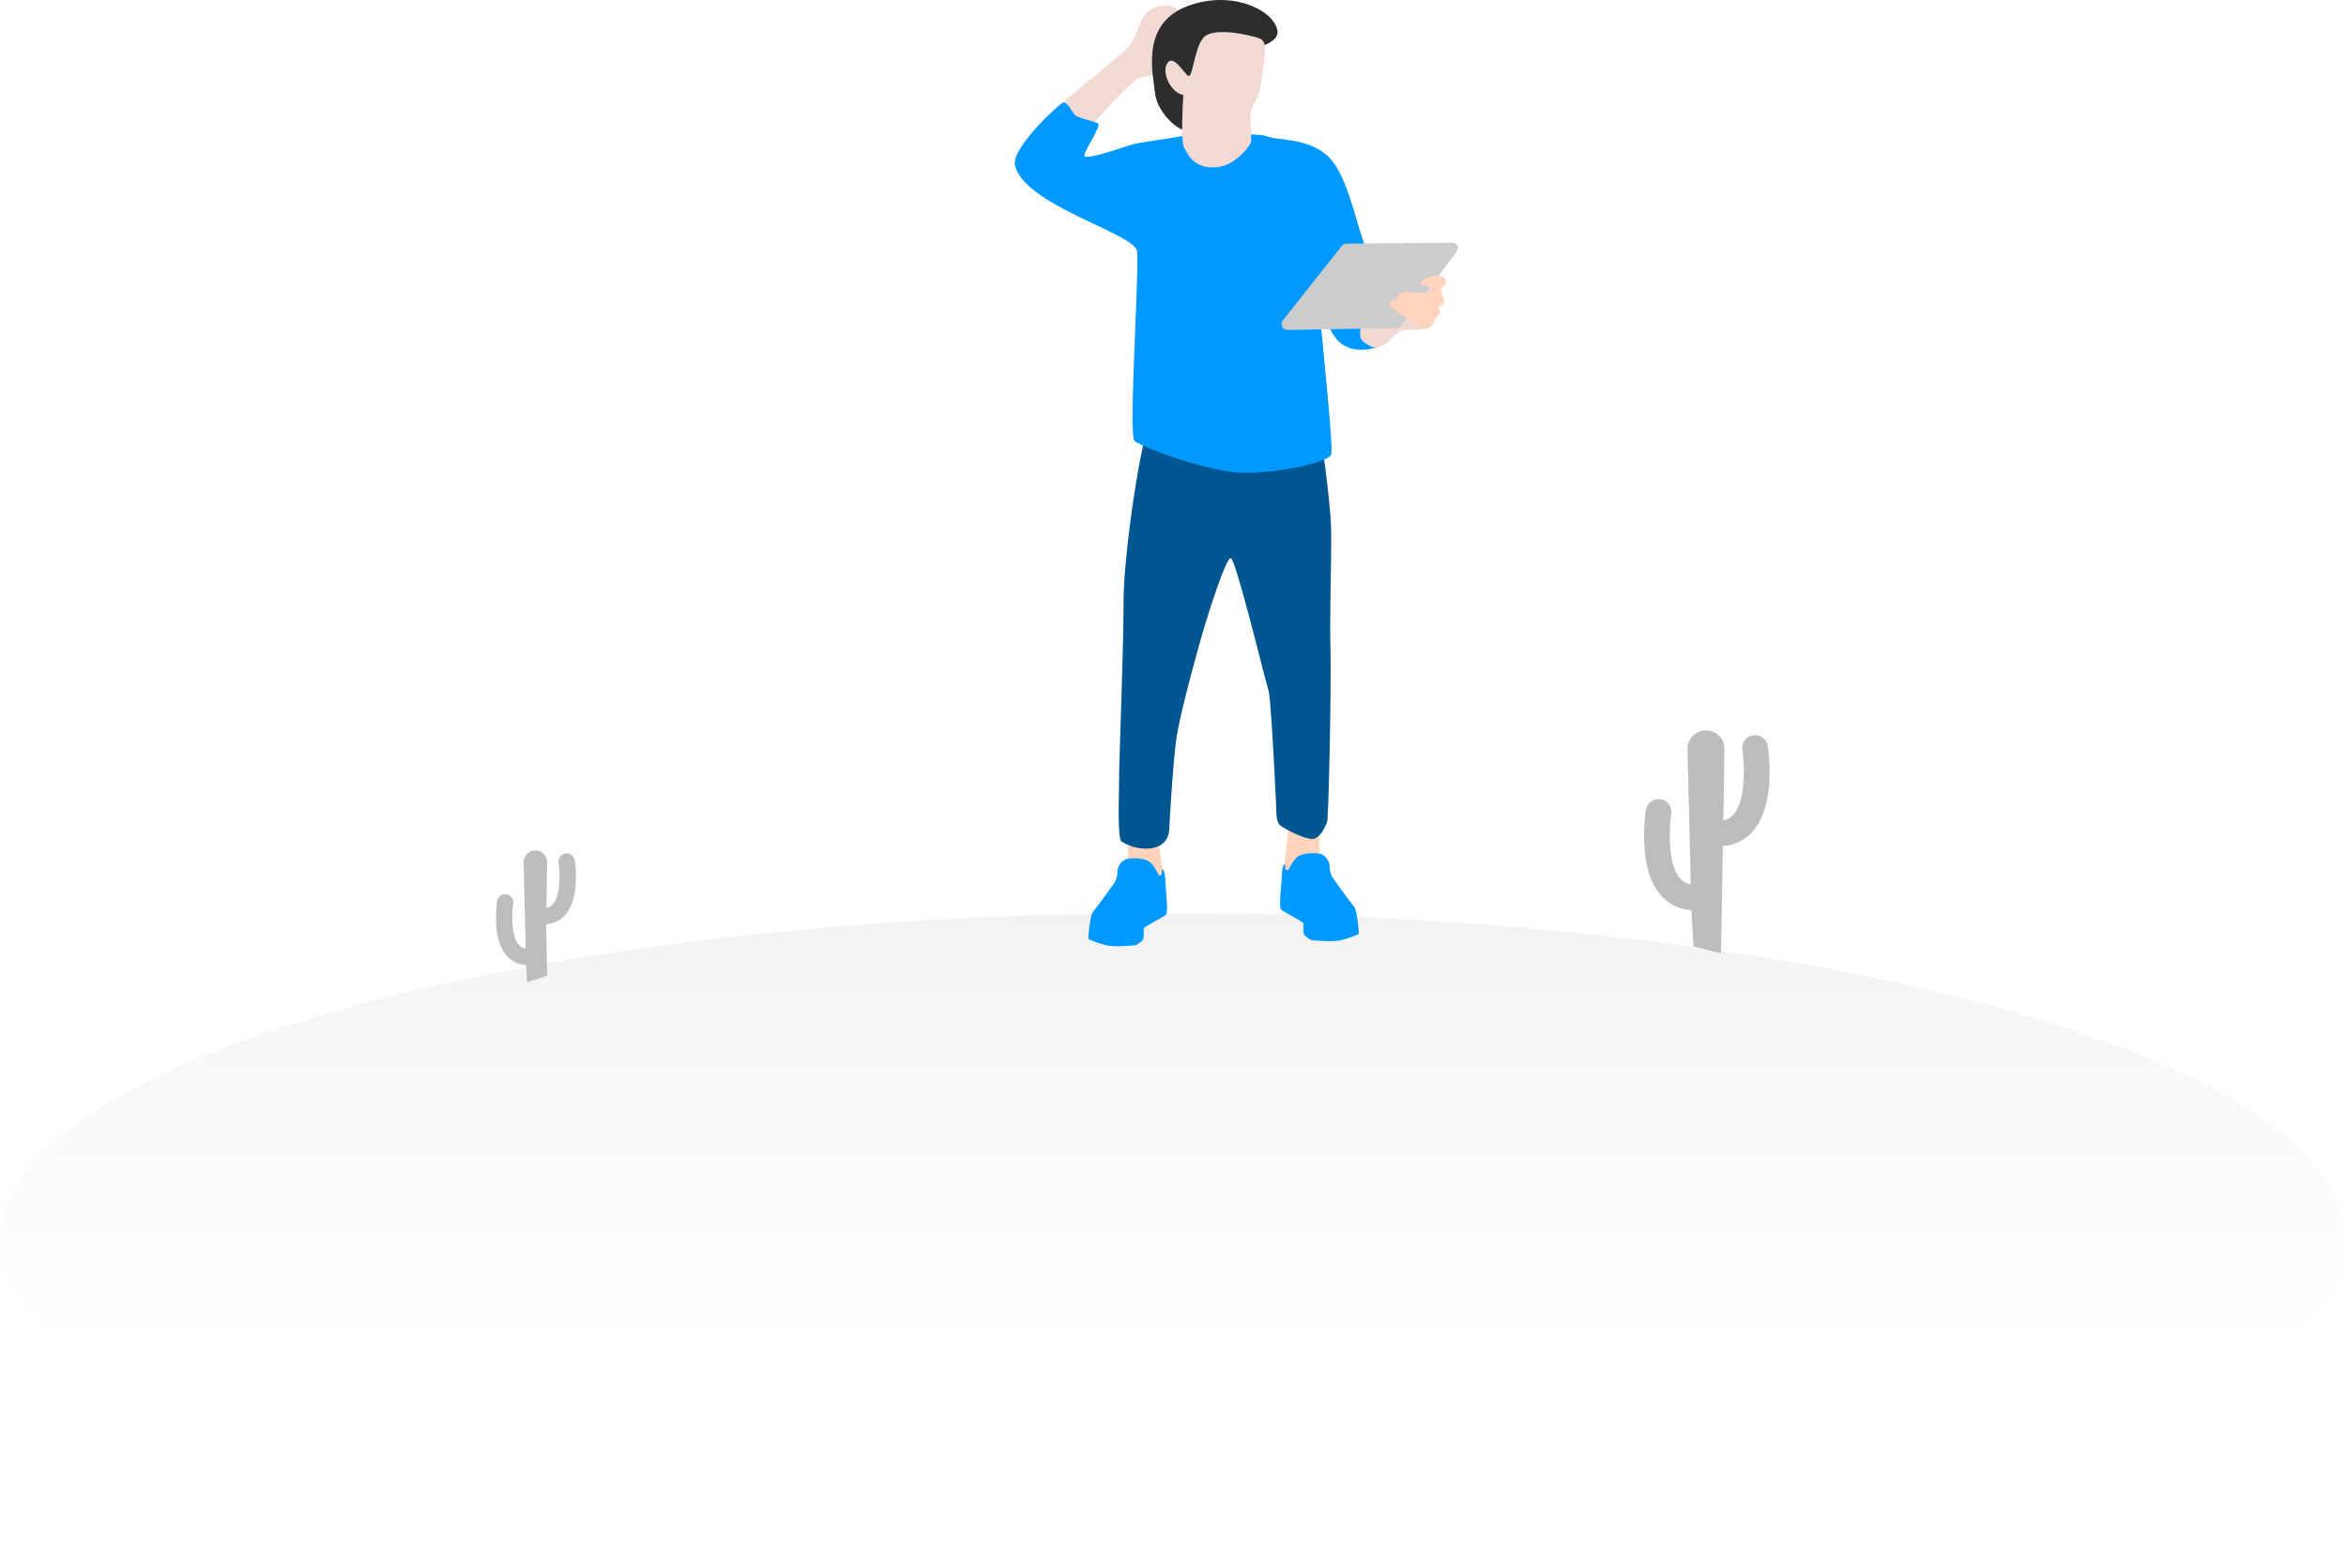 <svg xmlns="http://www.w3.org/2000/svg" xmlns:xlink="http://www.w3.org/1999/xlink" width="579.435" height="387.358" viewBox="0 0 579.435 387.358">
  <defs>
    <linearGradient id="linear-gradient" x1="0.5" x2="0.5" y2="0.643" gradientUnits="objectBoundingBox">
      <stop offset="0" stop-color="#ddd" stop-opacity="0.365"/>
      <stop offset="1" stop-color="#e3e3e3" stop-opacity="0"/>
    </linearGradient>
    <clipPath id="clip-path">
      <rect id="Retângulo_230" data-name="Retângulo 230" width="455.144" height="381.488" fill="none"/>
    </clipPath>
    <clipPath id="clip-path-3">
      <path id="Caminho_492" data-name="Caminho 492" d="M495.579,407.606c-1.619.875-2.528,3.537-2.758,3.57s-.658-.033-.658-.3.066-1.151-.23-1.151-.625,1.447-.69,3.552-.815,7.123,0,7.762c.51.4,5.2,2.861,5.328,3.191s-.1,2.631.3,2.992,1.315,1.25,2.039,1.283,4.9.461,6.874,0,4.473-1.414,4.539-1.677-.493-5.854-1.118-6.545-5.131-6.874-5.492-7.433a6.369,6.369,0,0,1-.625-2.7,3.476,3.476,0,0,0-2.043-2.927,7.333,7.333,0,0,0-2.046-.244,8.148,8.148,0,0,0-3.414.621" transform="translate(-490.865 -406.985)" fill="none"/>
    </clipPath>
    <clipPath id="clip-path-5">
      <path id="Caminho_495" data-name="Caminho 495" d="M405.375,5.971c-1.721,3.612-1.635,5.5-4.473,8S385.7,26.576,384.545,27.6s1.132,5.984,2.939,6.844,5.67-2.462,5.67-2.462c1.749-1.943,9.907-11.138,11.527-11.462s5.56-1.036,6.439-1.943S415.715,6,414.244,3.879a3.675,3.675,0,0,0-3.07-1.224,6.453,6.453,0,0,0-5.8,3.316" transform="translate(-384.234 -2.655)" fill="none"/>
    </clipPath>
    <linearGradient id="linear-gradient-2" x1="-5.447" y1="10.678" x2="-5.433" y2="10.678" gradientUnits="objectBoundingBox">
      <stop offset="0" stop-color="#f2bfad"/>
      <stop offset="1" stop-color="#f2dad4"/>
    </linearGradient>
    <clipPath id="clip-path-6">
      <path id="Caminho_496" data-name="Caminho 496" d="M376.231,48.966c-1.009.269-12.7,11.16-11.9,15.331,1.887,9.831,29.523,16.994,30.154,21.282s-2.144,45.4-.63,46.912,17.529,7.314,25.6,7.819,22.229-2.307,23-4.432-3.938-42.972-3.392-42.972.7,12.858,6.848,16.184c4.058,2.195,9.641-.066,10.709-1.277S452.806,89.5,450.6,83.74s-4.323-17.677-9.319-21.9-12.049-3.509-14.476-4.5c-1.573-.643-5.549-.571-8.711-.5-1.717.038-3.194.078-3.917,0a74.822,74.822,0,0,0-8.087.265c-4.169.874-11.1,1.614-13.381,2.353s-11.3,3.9-11.229,2.555,4.169-7.263,3.429-7.867-5.177-1.345-5.917-2.286c-.7-.888-1.635-2.914-2.586-2.914a.667.667,0,0,0-.171.022" transform="translate(-364.29 -48.944)" fill="none"/>
    </clipPath>
    <clipPath id="clip-path-7">
      <path id="Caminho_497" data-name="Caminho 497" d="M537.578,141.534s-7.187,2.173-7.747,2.92-1.557,3.738,0,4.984,3.265,2.178,5.113.74,3.532-3.373,4.6-3.617a11.287,11.287,0,0,1,2.151-.061,10.794,10.794,0,0,0,3.452-.251c1.341-.527,3.885-10.692,2.858-11.309a.323.323,0,0,0-.167-.037c-1.614,0-10.259,6.63-10.259,6.63" transform="translate(-528.997 -134.904)" fill="none"/>
    </clipPath>
    <linearGradient id="linear-gradient-3" x1="-12.564" y1="17.437" x2="-12.54" y2="17.437" gradientUnits="objectBoundingBox">
      <stop offset="0" stop-color="#f2bfad"/>
      <stop offset="0.704" stop-color="#f2dad4"/>
      <stop offset="1" stop-color="#f2dad4"/>
    </linearGradient>
    <clipPath id="clip-path-9">
      <path id="Caminho_499" data-name="Caminho 499" d="M450.783,41.327c-2.869.083-6.2.181-6.339,2.048-.147,1.986-.647,11.59.185,13,.764,1.3,2.12,5.073,7.443,4.907s8.773-5.489,9.064-6.112-.333-8.316-.333-9.605c0-1.272-6.96-4.243-9.9-4.243l-.119,0" transform="translate(-444.161 -41.325)" fill="none"/>
    </clipPath>
    <linearGradient id="linear-gradient-4" x1="-9.195" y1="14.084" x2="-9.174" y2="14.084" xlink:href="#linear-gradient-2"/>
    <clipPath id="clip-path-11">
      <path id="Caminho_501" data-name="Caminho 501" d="M533.814,115.8l-26.242.217a1.45,1.45,0,0,0-1.124.55L491.874,134.99a1.448,1.448,0,0,0,1.16,2.346l26.939-.458a1.447,1.447,0,0,0,1.134-.58l13.769-18.4a1.315,1.315,0,0,0-1.052-2.1h-.011" transform="translate(-491.559 -115.796)" fill="none"/>
    </clipPath>
    <clipPath id="clip-path-13">
      <path id="Caminho_503" data-name="Caminho 503" d="M408.642,409.635a3.475,3.475,0,0,0-2.044,2.927,6.379,6.379,0,0,1-.624,2.7c-.362.559-4.868,6.742-5.493,7.433s-1.184,6.282-1.118,6.545,2.565,1.217,4.538,1.677,6.15.033,6.874,0,1.644-.921,2.039-1.283.165-2.664.3-2.993,4.817-2.79,5.328-3.19c.815-.638.066-5.657,0-7.762s-.395-3.552-.69-3.552-.23.888-.23,1.152-.428.328-.658.3-1.139-2.7-2.757-3.57a8.149,8.149,0,0,0-3.414-.62,7.308,7.308,0,0,0-2.046.244" transform="translate(-399.358 -409.391)" fill="none"/>
    </clipPath>
  </defs>
  <g id="Grupo_510" data-name="Grupo 510" transform="translate(7759 22410)">
    <ellipse id="Elipse_42" data-name="Elipse 42" cx="289.718" cy="80.936" rx="289.718" ry="80.936" transform="translate(-7759 -22184.514)" fill="url(#linear-gradient)"/>
    <g id="Grupo_509" data-name="Grupo 509" transform="translate(-7696.999 -22410)">
      <g id="Grupo_482" data-name="Grupo 482">
        <g id="Grupo_481" data-name="Grupo 481" clip-path="url(#clip-path)">
          <path id="Caminho_488" data-name="Caminho 488" d="M695.024,352.239a3.162,3.162,0,0,0-6.249.977c.454,2.946,1.031,12.173-2.152,15.886a4.247,4.247,0,0,1-2.567,1.476l.29-17.574a4.571,4.571,0,1,0-9.141.038l.826,33.352a4.264,4.264,0,0,1-2.675-1.49c-3.184-3.713-2.607-12.941-2.152-15.886a3.162,3.162,0,0,0-6.249-.978c-.227,1.452-2.055,14.372,3.593,20.971a10.7,10.7,0,0,0,7.642,3.757l.5,9.009,6.8,1.666.464-26.488a10.689,10.689,0,0,0,7.482-3.745c5.647-6.6,3.819-19.52,3.592-20.971" transform="translate(-320.425 -167.981)" fill="#bdbdbd"/>
          <path id="Caminho_489" data-name="Caminho 489" d="M136.283,408.153a2.016,2.016,0,1,0-3.983.623c.289,1.878.657,7.76-1.373,10.127a2.707,2.707,0,0,1-1.636.941l.185-11.2a2.914,2.914,0,1,0-5.827.024l.527,21.261a2.72,2.72,0,0,1-1.705-.95c-2.03-2.367-1.662-8.249-1.373-10.126a2.016,2.016,0,1,0-3.983-.623c-.145.925-1.31,9.162,2.29,13.368a6.825,6.825,0,0,0,4.872,2.395l.234,4.263,4.965-1.638-.252-12.705a6.811,6.811,0,0,0,4.769-2.387c3.6-4.207,2.435-12.443,2.29-13.368" transform="translate(-56.332 -195.621)" fill="#bdbdbd"/>
        </g>
      </g>
      <g id="Grupo_486" data-name="Grupo 486">
        <g id="Grupo_485" data-name="Grupo 485" clip-path="url(#clip-path)">
          <path id="Caminho_491" data-name="Caminho 491" d="M501.449,392.091s-.133,7.753,0,8.529-3.035,5.321-4.329,5.119-3.882-.633-4.256-1.064-.21-1.449-.076-2.378,1.1-9.373,1.1-9.8,6.126-1.581,7.564-.4" transform="translate(-237.55 -188.821)" fill="#ffd3bc"/>
        </g>
      </g>
      <g id="Grupo_488" data-name="Grupo 488" transform="translate(254.166 210.734)">
        <g id="Grupo_487" data-name="Grupo 487" clip-path="url(#clip-path-3)">
          <rect id="Retângulo_233" data-name="Retângulo 233" width="29.184" height="29.575" transform="translate(-11.021 8.023) rotate(-37.164)" fill="#09f"/>
        </g>
      </g>
      <g id="Grupo_490" data-name="Grupo 490">
        <g id="Grupo_489" data-name="Grupo 489" clip-path="url(#clip-path)">
          <path id="Caminho_493" data-name="Caminho 493" d="M418.273,400.749s0,4.515-.13,5.292,3.035,5.32,4.329,5.119,3.883-.633,4.256-1.064.21-1.448.076-2.378-.967-6.135-.967-6.567-6.126-1.581-7.564-.4" transform="translate(-201.63 -192.996)" fill="#ffd3bc"/>
          <path id="Caminho_494" data-name="Caminho 494" d="M420.393,207.782c-1.832,6.661-5.3,29.48-5.3,40.569s-1.109,39.366-1.109,43.662-.462,14.958.648,15.513a11.1,11.1,0,0,0,7.219,1.666c3.516-.556,4.442-2.776,4.534-4.812s.925-16.657,1.758-22.3,3.794-16.532,5.737-23.535,6.478-21.084,7.681-21.031,8.7,30.9,9.322,32.652,1.814,26.59,1.892,28.674,0,4.092,1.312,4.941,5.327,2.934,7.412,3.088,3.474-3.165,3.86-4.169,1.07-34.23.824-43.345.474-26.112.052-31.654-1.777-17.42-2.639-19.918-43.206,0-43.206,0" transform="translate(-199.582 -99.659)" fill="#005690"/>
        </g>
      </g>
      <g id="Grupo_492" data-name="Grupo 492" transform="translate(198.953 1.375)">
        <g id="Grupo_491" data-name="Grupo 491" clip-path="url(#clip-path-5)">
          <rect id="Retângulo_235" data-name="Retângulo 235" width="36.031" height="35.743" transform="matrix(0.111, -0.994, 0.994, 0.111, -4.439, 32.246)" fill="url(#linear-gradient-2)"/>
        </g>
      </g>
      <g id="Grupo_494" data-name="Grupo 494" transform="translate(188.627 25.343)">
        <g id="Grupo_493" data-name="Grupo 493" clip-path="url(#clip-path-6)">
          <path id="Caminho_504" data-name="Caminho 504" d="M0,0H130.094V130.535H0Z" transform="matrix(0.604, -0.797, 0.797, 0.604, -44.988, 58.343)" fill="#09f"/>
        </g>
      </g>
      <g id="Grupo_496" data-name="Grupo 496" transform="translate(273.91 69.852)">
        <g id="Grupo_495" data-name="Grupo 495" clip-path="url(#clip-path-7)">
          <rect id="Retângulo_237" data-name="Retângulo 237" width="21.706" height="17.907" transform="translate(-1.706 0.058) rotate(-3.377)" fill="url(#linear-gradient-3)"/>
        </g>
      </g>
      <g id="Grupo_498" data-name="Grupo 498">
        <g id="Grupo_497" data-name="Grupo 497" clip-path="url(#clip-path)">
          <path id="Caminho_498" data-name="Caminho 498" d="M437.681,32.127c-2.32-.481-6.8-4.86-7.208-9.31-.4-4.335-3.588-16.52,7.509-21.089,10.413-4.288,21.128.124,22.669,5.411,1.438,4.938-10.785,5.16-15.266,8.376s-4.786,5.351-5.9,4.843-1.8,11.768-1.8,11.768" transform="translate(-207.226 0)" fill="#2d2d2d"/>
        </g>
      </g>
      <g id="Grupo_500" data-name="Grupo 500" transform="translate(229.983 21.398)">
        <g id="Grupo_499" data-name="Grupo 499" clip-path="url(#clip-path-9)">
          <rect id="Retângulo_239" data-name="Retângulo 239" width="24.594" height="25.767" transform="translate(-8.203 3.754) rotate(-25.587)" fill="url(#linear-gradient-4)"/>
        </g>
      </g>
      <g id="Grupo_502" data-name="Grupo 502">
        <g id="Grupo_501" data-name="Grupo 501" clip-path="url(#clip-path)">
          <path id="Caminho_500" data-name="Caminho 500" d="M441.074,30.849c.6-.017-.109,3.643.979,4.839s5.82,7.434,10.828,6.824c4.331-.527,3.709-4.258,4.334-7.331.566-2.79,2.367-3.03,3-10.313.244-2.819,1.577-7.232-.87-8.048s-11.636-2.99-13.92,0-2.5,10.168-3.7,9.244-3.7-5.437-5.165-2.991,1.3,7.868,4.513,7.776" transform="translate(-210.319 -7.374)" fill="#f2dad4"/>
        </g>
      </g>
      <g id="Grupo_504" data-name="Grupo 504" transform="translate(254.525 59.958)">
        <g id="Grupo_503" data-name="Grupo 503" clip-path="url(#clip-path-11)">
          <rect id="Retângulo_241" data-name="Retângulo 241" width="49.315" height="40.152" transform="translate(-9.489 4.918) rotate(-28.528)" fill="#ccc"/>
        </g>
      </g>
      <g id="Grupo_506" data-name="Grupo 506">
        <g id="Grupo_505" data-name="Grupo 505" clip-path="url(#clip-path)">
          <path id="Caminho_502" data-name="Caminho 502" d="M554.308,131.6c-1.419.143-3.479.941-3.479,1.682s1.654.944,2.11,1.014,1.055.212.884.44-.513,1.369-1.426,1.169a55.664,55.664,0,0,0-5.674-.257c-.77,0-1.682.542-1.739,1.112s-.228.684-.684.712-1.283.456-1.283,1.2,1.831,1.408,1.831,1.67,3.593,2.457,4.3,2.864,2.02,1.446,2.761,1.446a2.246,2.246,0,0,0,2.075-1.723c.093-1.02,1.556-1.76,1.575-2.261s-.463-.87-.408-1.186,1.334-.76,1.334-1.556a9.037,9.037,0,0,0-.575-2.205c-.074-.333-.371-1.056-.074-1.149s1.334-1.056,1.149-1.945-2.021-1.092-2.676-1.025" transform="translate(-261.848 -63.453)" fill="#ffd3bc"/>
        </g>
      </g>
      <g id="Grupo_508" data-name="Grupo 508" transform="translate(206.784 211.979)">
        <g id="Grupo_507" data-name="Grupo 507" clip-path="url(#clip-path-13)">
          <rect id="Retângulo_243" data-name="Retângulo 243" width="29.574" height="29.183" transform="translate(-10.644 13.961) rotate(-52.836)" fill="#09f"/>
        </g>
      </g>
    </g>
  </g>
</svg>
